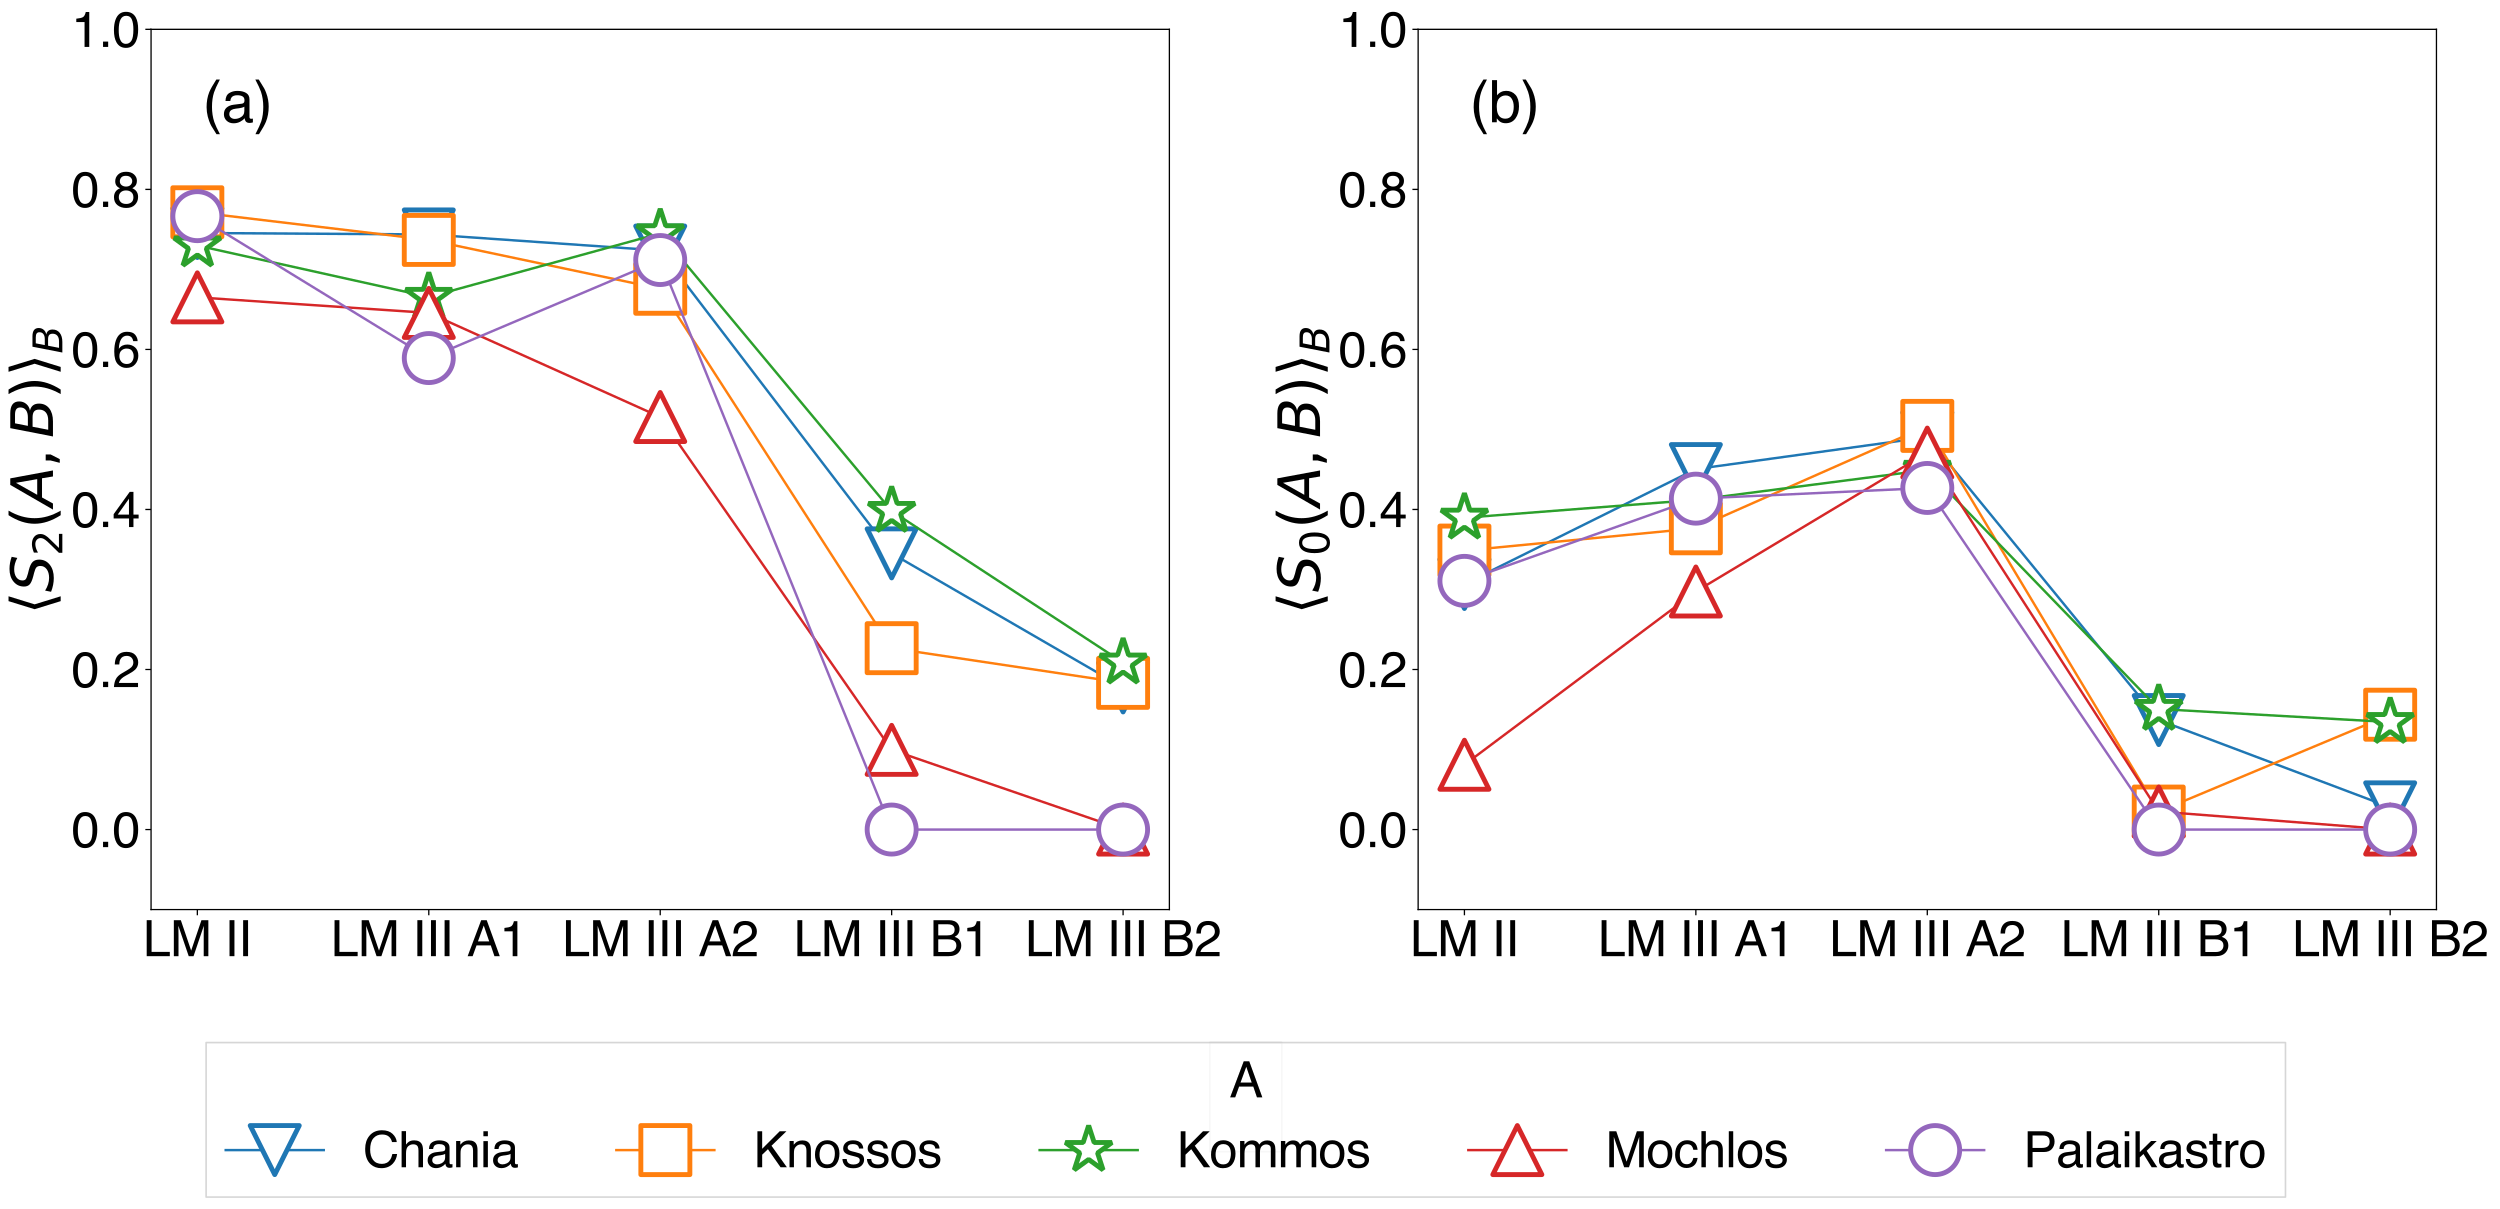 <?xml version="1.0" encoding="utf-8" standalone="no"?>
<!DOCTYPE svg PUBLIC "-//W3C//DTD SVG 1.1//EN"
  "http://www.w3.org/Graphics/SVG/1.1/DTD/svg11.dtd">
<svg xmlns:xlink="http://www.w3.org/1999/xlink" width="1530.001pt" height="739.807pt" viewBox="0 0 1530.001 739.807" xmlns="http://www.w3.org/2000/svg" version="1.1">
 <defs>
  <style type="text/css">*{stroke-linejoin: round; stroke-linecap: butt}</style>
 </defs>
 <g id="figure_1">
  <g id="patch_1">
   <path d="M 0 739.807 
L 1530.001 739.807 
L 1530.001 -0 
L 0 -0 
z
" style="fill: #ffffff"/>
  </g>
  <g id="axes_1">
   <g id="patch_2">
    <path d="M 92.45 556.66 
L 715.66 556.66 
L 715.66 17.96 
L 92.45 17.96 
z
" style="fill: #ffffff"/>
   </g>
   <g id="matplotlib.axis_1">
    <g id="xtick_1">
     <g id="line2d_1">
      <defs>
       <path id="m3780ff2f17" d="M 0 0 
L 0 3.5 
" style="stroke: #000000; stroke-width: 0.8"/>
      </defs>
      <g>
       <use xlink:href="#m3780ff2f17" x="120.778" y="556.66" style="stroke: #000000; stroke-width: 0.8"/>
      </g>
     </g>
     <g id="text_1">
      <!-- LM II -->
      <g transform="translate(87.44 585.18) scale(0.3 -0.3)">
       <defs>
        <path id="Helvetica-4c" d="M 488 4591 
L 1109 4591 
L 1109 547 
L 3434 547 
L 3434 0 
L 488 0 
L 488 4591 
z
" transform="scale(0.016)"/>
        <path id="Helvetica-4d" d="M 472 4591 
L 1363 4591 
L 2681 709 
L 3991 4591 
L 4872 4591 
L 4872 0 
L 4281 0 
L 4281 2709 
Q 4281 2850 4287 3175 
Q 4294 3500 4294 3872 
L 2984 0 
L 2369 0 
L 1050 3872 
L 1050 3731 
Q 1050 3563 1058 3217 
Q 1066 2872 1066 2709 
L 1066 0 
L 472 0 
L 472 4591 
z
" transform="scale(0.016)"/>
        <path id="Helvetica-20" transform="scale(0.016)"/>
        <path id="Helvetica-49" d="M 628 4591 
L 1256 4591 
L 1256 0 
L 628 0 
L 628 4591 
z
" transform="scale(0.016)"/>
       </defs>
       <use xlink:href="#Helvetica-4c"/>
       <use xlink:href="#Helvetica-4d" x="55.615"/>
       <use xlink:href="#Helvetica-20" x="138.916"/>
       <use xlink:href="#Helvetica-49" x="166.699"/>
       <use xlink:href="#Helvetica-49" x="194.482"/>
      </g>
     </g>
    </g>
    <g id="xtick_2">
     <g id="line2d_2">
      <g>
       <use xlink:href="#m3780ff2f17" x="262.416" y="556.66" style="stroke: #000000; stroke-width: 0.8"/>
      </g>
     </g>
     <g id="text_2">
      <!-- LM III A1 -->
      <g transform="translate(202.398 585.18) scale(0.3 -0.3)">
       <defs>
        <path id="Helvetica-41" d="M 2844 1881 
L 2147 3909 
L 1406 1881 
L 2844 1881 
z
M 1822 4591 
L 2525 4591 
L 4191 0 
L 3509 0 
L 3044 1375 
L 1228 1375 
L 731 0 
L 94 0 
L 1822 4591 
z
" transform="scale(0.016)"/>
        <path id="Helvetica-31" d="M 613 3169 
L 613 3600 
Q 1222 3659 1462 3798 
Q 1703 3938 1822 4456 
L 2266 4456 
L 2266 0 
L 1666 0 
L 1666 3169 
L 613 3169 
z
" transform="scale(0.016)"/>
       </defs>
       <use xlink:href="#Helvetica-4c"/>
       <use xlink:href="#Helvetica-4d" x="55.615"/>
       <use xlink:href="#Helvetica-20" x="138.916"/>
       <use xlink:href="#Helvetica-49" x="166.699"/>
       <use xlink:href="#Helvetica-49" x="194.482"/>
       <use xlink:href="#Helvetica-49" x="222.266"/>
       <use xlink:href="#Helvetica-20" x="250.049"/>
       <use xlink:href="#Helvetica-41" x="277.832"/>
       <use xlink:href="#Helvetica-31" x="344.531"/>
      </g>
     </g>
    </g>
    <g id="xtick_3">
     <g id="line2d_3">
      <g>
       <use xlink:href="#m3780ff2f17" x="404.055" y="556.66" style="stroke: #000000; stroke-width: 0.8"/>
      </g>
     </g>
     <g id="text_3">
      <!-- LM III A2 -->
      <g transform="translate(344.036 585.18) scale(0.3 -0.3)">
       <defs>
        <path id="Helvetica-32" d="M 200 0 
Q 231 578 439 1006 
Q 647 1434 1250 1784 
L 1850 2131 
Q 2253 2366 2416 2531 
Q 2672 2791 2672 3125 
Q 2672 3516 2437 3745 
Q 2203 3975 1813 3975 
Q 1234 3975 1013 3538 
Q 894 3303 881 2888 
L 309 2888 
Q 319 3472 525 3841 
Q 891 4491 1816 4491 
Q 2584 4491 2939 4075 
Q 3294 3659 3294 3150 
Q 3294 2613 2916 2231 
Q 2697 2009 2131 1694 
L 1703 1456 
Q 1397 1288 1222 1134 
Q 909 863 828 531 
L 3272 531 
L 3272 0 
L 200 0 
z
" transform="scale(0.016)"/>
       </defs>
       <use xlink:href="#Helvetica-4c"/>
       <use xlink:href="#Helvetica-4d" x="55.615"/>
       <use xlink:href="#Helvetica-20" x="138.916"/>
       <use xlink:href="#Helvetica-49" x="166.699"/>
       <use xlink:href="#Helvetica-49" x="194.482"/>
       <use xlink:href="#Helvetica-49" x="222.266"/>
       <use xlink:href="#Helvetica-20" x="250.049"/>
       <use xlink:href="#Helvetica-41" x="277.832"/>
       <use xlink:href="#Helvetica-32" x="344.531"/>
      </g>
     </g>
    </g>
    <g id="xtick_4">
     <g id="line2d_4">
      <g>
       <use xlink:href="#m3780ff2f17" x="545.694" y="556.66" style="stroke: #000000; stroke-width: 0.8"/>
      </g>
     </g>
     <g id="text_4">
      <!-- LM III B1 -->
      <g transform="translate(485.675 585.18) scale(0.3 -0.3)">
       <defs>
        <path id="Helvetica-42" d="M 2213 2650 
Q 2606 2650 2825 2759 
Q 3169 2931 3169 3378 
Q 3169 3828 2803 3984 
Q 2597 4072 2191 4072 
L 1081 4072 
L 1081 2650 
L 2213 2650 
z
M 2422 531 
Q 2994 531 3238 863 
Q 3391 1072 3391 1369 
Q 3391 1869 2944 2050 
Q 2706 2147 2316 2147 
L 1081 2147 
L 1081 531 
L 2422 531 
z
M 472 4591 
L 2444 4591 
Q 3250 4591 3591 4109 
Q 3791 3825 3791 3453 
Q 3791 3019 3544 2741 
Q 3416 2594 3175 2472 
Q 3528 2338 3703 2169 
Q 4013 1869 4013 1341 
Q 4013 897 3734 538 
Q 3319 0 2413 0 
L 472 0 
L 472 4591 
z
" transform="scale(0.016)"/>
       </defs>
       <use xlink:href="#Helvetica-4c"/>
       <use xlink:href="#Helvetica-4d" x="55.615"/>
       <use xlink:href="#Helvetica-20" x="138.916"/>
       <use xlink:href="#Helvetica-49" x="166.699"/>
       <use xlink:href="#Helvetica-49" x="194.482"/>
       <use xlink:href="#Helvetica-49" x="222.266"/>
       <use xlink:href="#Helvetica-20" x="250.049"/>
       <use xlink:href="#Helvetica-42" x="277.832"/>
       <use xlink:href="#Helvetica-31" x="344.531"/>
      </g>
     </g>
    </g>
    <g id="xtick_5">
     <g id="line2d_5">
      <g>
       <use xlink:href="#m3780ff2f17" x="687.332" y="556.66" style="stroke: #000000; stroke-width: 0.8"/>
      </g>
     </g>
     <g id="text_5">
      <!-- LM III B2 -->
      <g transform="translate(627.313 585.18) scale(0.3 -0.3)">
       <use xlink:href="#Helvetica-4c"/>
       <use xlink:href="#Helvetica-4d" x="55.615"/>
       <use xlink:href="#Helvetica-20" x="138.916"/>
       <use xlink:href="#Helvetica-49" x="166.699"/>
       <use xlink:href="#Helvetica-49" x="194.482"/>
       <use xlink:href="#Helvetica-49" x="222.266"/>
       <use xlink:href="#Helvetica-20" x="250.049"/>
       <use xlink:href="#Helvetica-42" x="277.832"/>
       <use xlink:href="#Helvetica-32" x="344.531"/>
      </g>
     </g>
    </g>
   </g>
   <g id="matplotlib.axis_2">
    <g id="ytick_1">
     <g id="line2d_6">
      <defs>
       <path id="m5038150090" d="M 0 0 
L -3.5 0 
" style="stroke: #000000; stroke-width: 0.8"/>
      </defs>
      <g>
       <use xlink:href="#m5038150090" x="92.45" y="507.687" style="stroke: #000000; stroke-width: 0.8"/>
      </g>
     </g>
     <g id="text_6">
      <!-- 0.0 -->
      <g transform="translate(43.75 518.448) scale(0.3 -0.3)">
       <defs>
        <path id="Helvetica-30" d="M 1731 4475 
Q 2600 4475 2988 3759 
Q 3288 3206 3288 2244 
Q 3288 1331 3016 734 
Q 2622 -122 1728 -122 
Q 922 -122 528 578 
Q 200 1163 200 2147 
Q 200 2909 397 3456 
Q 766 4475 1731 4475 
z
M 1725 391 
Q 2163 391 2422 778 
Q 2681 1166 2681 2222 
Q 2681 2984 2493 3476 
Q 2306 3969 1766 3969 
Q 1269 3969 1039 3501 
Q 809 3034 809 2125 
Q 809 1441 956 1025 
Q 1181 391 1725 391 
z
" transform="scale(0.016)"/>
        <path id="Helvetica-2e" d="M 547 681 
L 1200 681 
L 1200 0 
L 547 0 
L 547 681 
z
" transform="scale(0.016)"/>
       </defs>
       <use xlink:href="#Helvetica-30"/>
       <use xlink:href="#Helvetica-2e" x="55.615"/>
       <use xlink:href="#Helvetica-30" x="83.398"/>
      </g>
     </g>
    </g>
    <g id="ytick_2">
     <g id="line2d_7">
      <g>
       <use xlink:href="#m5038150090" x="92.45" y="409.742" style="stroke: #000000; stroke-width: 0.8"/>
      </g>
     </g>
     <g id="text_7">
      <!-- 0.2 -->
      <g transform="translate(43.75 420.502) scale(0.3 -0.3)">
       <use xlink:href="#Helvetica-30"/>
       <use xlink:href="#Helvetica-2e" x="55.615"/>
       <use xlink:href="#Helvetica-32" x="83.398"/>
      </g>
     </g>
    </g>
    <g id="ytick_3">
     <g id="line2d_8">
      <g>
       <use xlink:href="#m5038150090" x="92.45" y="311.797" style="stroke: #000000; stroke-width: 0.8"/>
      </g>
     </g>
     <g id="text_8">
      <!-- 0.4 -->
      <g transform="translate(43.75 322.557) scale(0.3 -0.3)">
       <defs>
        <path id="Helvetica-34" d="M 2116 1584 
L 2116 3613 
L 681 1584 
L 2116 1584 
z
M 2125 0 
L 2125 1094 
L 163 1094 
L 163 1644 
L 2213 4488 
L 2688 4488 
L 2688 1584 
L 3347 1584 
L 3347 1094 
L 2688 1094 
L 2688 0 
L 2125 0 
z
" transform="scale(0.016)"/>
       </defs>
       <use xlink:href="#Helvetica-30"/>
       <use xlink:href="#Helvetica-2e" x="55.615"/>
       <use xlink:href="#Helvetica-34" x="83.398"/>
      </g>
     </g>
    </g>
    <g id="ytick_4">
     <g id="line2d_9">
      <g>
       <use xlink:href="#m5038150090" x="92.45" y="213.851" style="stroke: #000000; stroke-width: 0.8"/>
      </g>
     </g>
     <g id="text_9">
      <!-- 0.6 -->
      <g transform="translate(43.75 224.611) scale(0.3 -0.3)">
       <defs>
        <path id="Helvetica-36" d="M 1872 4494 
Q 2622 4494 2917 4105 
Q 3213 3716 3213 3303 
L 2656 3303 
Q 2606 3569 2497 3719 
Q 2294 4000 1881 4000 
Q 1409 4000 1131 3564 
Q 853 3128 822 2316 
Q 1016 2600 1309 2741 
Q 1578 2866 1909 2866 
Q 2472 2866 2890 2506 
Q 3309 2147 3309 1434 
Q 3309 825 2912 354 
Q 2516 -116 1781 -116 
Q 1153 -116 697 361 
Q 241 838 241 1966 
Q 241 2800 444 3381 
Q 834 4494 1872 4494 
z
M 1831 384 
Q 2275 384 2495 682 
Q 2716 981 2716 1388 
Q 2716 1731 2519 2042 
Q 2322 2353 1803 2353 
Q 1441 2353 1167 2112 
Q 894 1872 894 1388 
Q 894 963 1142 673 
Q 1391 384 1831 384 
z
" transform="scale(0.016)"/>
       </defs>
       <use xlink:href="#Helvetica-30"/>
       <use xlink:href="#Helvetica-2e" x="55.615"/>
       <use xlink:href="#Helvetica-36" x="83.398"/>
      </g>
     </g>
    </g>
    <g id="ytick_5">
     <g id="line2d_10">
      <g>
       <use xlink:href="#m5038150090" x="92.45" y="115.906" style="stroke: #000000; stroke-width: 0.8"/>
      </g>
     </g>
     <g id="text_10">
      <!-- 0.8 -->
      <g transform="translate(43.75 126.666) scale(0.3 -0.3)">
       <defs>
        <path id="Helvetica-38" d="M 1741 2600 
Q 2113 2600 2322 2808 
Q 2531 3016 2531 3303 
Q 2531 3553 2331 3762 
Q 2131 3972 1722 3972 
Q 1316 3972 1134 3762 
Q 953 3553 953 3272 
Q 953 2956 1187 2778 
Q 1422 2600 1741 2600 
z
M 1775 384 
Q 2166 384 2423 595 
Q 2681 806 2681 1225 
Q 2681 1659 2415 1884 
Q 2150 2109 1734 2109 
Q 1331 2109 1076 1879 
Q 822 1650 822 1244 
Q 822 894 1055 639 
Q 1288 384 1775 384 
z
M 975 2384 
Q 741 2484 609 2619 
Q 363 2869 363 3269 
Q 363 3769 725 4128 
Q 1088 4488 1753 4488 
Q 2397 4488 2762 4148 
Q 3128 3809 3128 3356 
Q 3128 2938 2916 2678 
Q 2797 2531 2547 2391 
Q 2825 2263 2984 2097 
Q 3281 1784 3281 1284 
Q 3281 694 2884 283 
Q 2488 -128 1763 -128 
Q 1109 -128 657 226 
Q 206 581 206 1256 
Q 206 1653 400 1942 
Q 594 2231 975 2384 
z
" transform="scale(0.016)"/>
       </defs>
       <use xlink:href="#Helvetica-30"/>
       <use xlink:href="#Helvetica-2e" x="55.615"/>
       <use xlink:href="#Helvetica-38" x="83.398"/>
      </g>
     </g>
    </g>
    <g id="ytick_6">
     <g id="line2d_11">
      <g>
       <use xlink:href="#m5038150090" x="92.45" y="17.96" style="stroke: #000000; stroke-width: 0.8"/>
      </g>
     </g>
     <g id="text_11">
      <!-- 1.0 -->
      <g transform="translate(43.75 28.72) scale(0.3 -0.3)">
       <use xlink:href="#Helvetica-31"/>
       <use xlink:href="#Helvetica-2e" x="55.615"/>
       <use xlink:href="#Helvetica-30" x="83.398"/>
      </g>
     </g>
    </g>
    <g id="text_12">
     <!-- $\langle S_2(A,B)\rangle_B$ -->
     <g transform="translate(32.455 376.035) rotate(-90) scale(0.35 -0.35)">
      <defs>
       <path id="DejaVuSans-27e8" d="M 572 2006 
L 1453 4856 
L 1984 4856 
L 1103 2006 
L 1984 -844 
L 1453 -844 
L 572 2006 
z
" transform="scale(0.016)"/>
       <path id="DejaVuSans-Oblique-53" d="M 3859 4513 
L 3738 3897 
Q 3422 4066 3111 4152 
Q 2800 4238 2509 4238 
Q 1944 4238 1609 3991 
Q 1275 3744 1275 3334 
Q 1275 3109 1398 2989 
Q 1522 2869 2034 2731 
L 2413 2638 
Q 3053 2472 3303 2217 
Q 3553 1963 3553 1503 
Q 3553 797 2998 353 
Q 2444 -91 1538 -91 
Q 1166 -91 791 -17 
Q 416 56 38 206 
L 166 856 
Q 513 641 861 531 
Q 1209 422 1556 422 
Q 2147 422 2503 684 
Q 2859 947 2859 1369 
Q 2859 1650 2717 1795 
Q 2575 1941 2106 2059 
L 1728 2156 
Q 1081 2325 845 2545 
Q 609 2766 609 3163 
Q 609 3859 1145 4304 
Q 1681 4750 2541 4750 
Q 2875 4750 3203 4690 
Q 3531 4631 3859 4513 
z
" transform="scale(0.016)"/>
       <path id="DejaVuSans-32" d="M 1228 531 
L 3431 531 
L 3431 0 
L 469 0 
L 469 531 
Q 828 903 1448 1529 
Q 2069 2156 2228 2338 
Q 2531 2678 2651 2914 
Q 2772 3150 2772 3378 
Q 2772 3750 2511 3984 
Q 2250 4219 1831 4219 
Q 1534 4219 1204 4116 
Q 875 4013 500 3803 
L 500 4441 
Q 881 4594 1212 4672 
Q 1544 4750 1819 4750 
Q 2544 4750 2975 4387 
Q 3406 4025 3406 3419 
Q 3406 3131 3298 2873 
Q 3191 2616 2906 2266 
Q 2828 2175 2409 1742 
Q 1991 1309 1228 531 
z
" transform="scale(0.016)"/>
       <path id="DejaVuSans-28" d="M 1984 4856 
Q 1566 4138 1362 3434 
Q 1159 2731 1159 2009 
Q 1159 1288 1364 580 
Q 1569 -128 1984 -844 
L 1484 -844 
Q 1016 -109 783 600 
Q 550 1309 550 2009 
Q 550 2706 781 3412 
Q 1013 4119 1484 4856 
L 1984 4856 
z
" transform="scale(0.016)"/>
       <path id="DejaVuSans-Oblique-41" d="M 2356 4666 
L 3072 4666 
L 3938 0 
L 3278 0 
L 3084 1197 
L 984 1197 
L 325 0 
L -341 0 
L 2356 4666 
z
M 2584 4044 
L 1275 1722 
L 2988 1722 
L 2584 4044 
z
" transform="scale(0.016)"/>
       <path id="DejaVuSans-2c" d="M 750 794 
L 1409 794 
L 1409 256 
L 897 -744 
L 494 -744 
L 750 256 
L 750 794 
z
" transform="scale(0.016)"/>
       <path id="DejaVuSans-Oblique-42" d="M 1081 4666 
L 2694 4666 
Q 3350 4666 3675 4422 
Q 4000 4178 4000 3688 
Q 4000 3238 3720 2911 
Q 3441 2584 2988 2516 
Q 3375 2428 3569 2181 
Q 3763 1934 3763 1522 
Q 3763 819 3242 409 
Q 2722 0 1819 0 
L 172 0 
L 1081 4666 
z
M 1234 2228 
L 903 519 
L 1919 519 
Q 2491 519 2800 781 
Q 3109 1044 3109 1522 
Q 3109 1891 2904 2059 
Q 2700 2228 2247 2228 
L 1234 2228 
z
M 1606 4147 
L 1331 2741 
L 2272 2741 
Q 2775 2741 3058 2959 
Q 3341 3178 3341 3566 
Q 3341 3869 3150 4008 
Q 2959 4147 2541 4147 
L 1606 4147 
z
" transform="scale(0.016)"/>
       <path id="DejaVuSans-29" d="M 513 4856 
L 1013 4856 
Q 1481 4119 1714 3412 
Q 1947 2706 1947 2009 
Q 1947 1309 1714 600 
Q 1481 -109 1013 -844 
L 513 -844 
Q 928 -128 1133 580 
Q 1338 1288 1338 2009 
Q 1338 2731 1133 3434 
Q 928 4138 513 4856 
z
" transform="scale(0.016)"/>
       <path id="DejaVuSans-27e9" d="M 1925 2006 
L 1044 -844 
L 513 -844 
L 1394 2006 
L 513 4856 
L 1044 4856 
L 1925 2006 
z
" transform="scale(0.016)"/>
      </defs>
      <use xlink:href="#DejaVuSans-27e8" transform="translate(0 0.125)"/>
      <use xlink:href="#DejaVuSans-Oblique-53" transform="translate(39.014 0.125)"/>
      <use xlink:href="#DejaVuSans-32" transform="translate(102.49 -16.281) scale(0.7)"/>
      <use xlink:href="#DejaVuSans-28" transform="translate(149.761 0.125)"/>
      <use xlink:href="#DejaVuSans-Oblique-41" transform="translate(188.774 0.125)"/>
      <use xlink:href="#DejaVuSans-2c" transform="translate(257.183 0.125)"/>
      <use xlink:href="#DejaVuSans-Oblique-42" transform="translate(308.452 0.125)"/>
      <use xlink:href="#DejaVuSans-29" transform="translate(377.056 0.125)"/>
      <use xlink:href="#DejaVuSans-27e9" transform="translate(416.069 0.125)"/>
      <use xlink:href="#DejaVuSans-Oblique-42" transform="translate(456.04 -16.281) scale(0.7)"/>
     </g>
    </g>
   </g>
   <g id="line2d_12">
    <path d="M 120.778 142.593 
L 262.416 143.48 
L 404.055 153.336 
L 545.694 338.664 
L 687.332 420.704 
" clip-path="url(#pa478702bca)" style="fill: none; stroke: #1f77b4; stroke-width: 1.5; stroke-linecap: square"/>
    <defs>
     <path id="m4139e2d9c7" d="M -0 15 
L 15 -15 
L -15 -15 
z
" style="stroke: #1f77b4; stroke-width: 3; stroke-linejoin: miter"/>
    </defs>
    <g clip-path="url(#pa478702bca)">
     <use xlink:href="#m4139e2d9c7" x="120.778" y="142.593" style="fill: #ffffff; stroke: #1f77b4; stroke-width: 3; stroke-linejoin: miter"/>
     <use xlink:href="#m4139e2d9c7" x="262.416" y="143.48" style="fill: #ffffff; stroke: #1f77b4; stroke-width: 3; stroke-linejoin: miter"/>
     <use xlink:href="#m4139e2d9c7" x="404.055" y="153.336" style="fill: #ffffff; stroke: #1f77b4; stroke-width: 3; stroke-linejoin: miter"/>
     <use xlink:href="#m4139e2d9c7" x="545.694" y="338.664" style="fill: #ffffff; stroke: #1f77b4; stroke-width: 3; stroke-linejoin: miter"/>
     <use xlink:href="#m4139e2d9c7" x="687.332" y="420.704" style="fill: #ffffff; stroke: #1f77b4; stroke-width: 3; stroke-linejoin: miter"/>
    </g>
   </g>
   <g id="line2d_13">
    <path d="M 120.778 129.918 
L 262.416 146.833 
L 404.055 176.713 
L 545.694 396.685 
L 687.332 417.909 
" clip-path="url(#pa478702bca)" style="fill: none; stroke: #ff7f0e; stroke-width: 1.5; stroke-linecap: square"/>
    <defs>
     <path id="m589545ce6e" d="M -15 15 
L 15 15 
L 15 -15 
L -15 -15 
z
" style="stroke: #ff7f0e; stroke-width: 3; stroke-linejoin: miter"/>
    </defs>
    <g clip-path="url(#pa478702bca)">
     <use xlink:href="#m589545ce6e" x="120.778" y="129.918" style="fill: #ffffff; stroke: #ff7f0e; stroke-width: 3; stroke-linejoin: miter"/>
     <use xlink:href="#m589545ce6e" x="262.416" y="146.833" style="fill: #ffffff; stroke: #ff7f0e; stroke-width: 3; stroke-linejoin: miter"/>
     <use xlink:href="#m589545ce6e" x="404.055" y="176.713" style="fill: #ffffff; stroke: #ff7f0e; stroke-width: 3; stroke-linejoin: miter"/>
     <use xlink:href="#m589545ce6e" x="545.694" y="396.685" style="fill: #ffffff; stroke: #ff7f0e; stroke-width: 3; stroke-linejoin: miter"/>
     <use xlink:href="#m589545ce6e" x="687.332" y="417.909" style="fill: #ffffff; stroke: #ff7f0e; stroke-width: 3; stroke-linejoin: miter"/>
    </g>
   </g>
   <g id="line2d_14">
    <path d="M 120.778 150.287 
L 262.416 181.733 
L 404.055 142.806 
L 545.694 312.731 
L 687.332 405.541 
" clip-path="url(#pa478702bca)" style="fill: none; stroke: #2ca02c; stroke-width: 1.5; stroke-linecap: square"/>
    <defs>
     <path id="md2cd38e3e6" d="M 0 -15 
L -3.368 -4.635 
L -14.266 -4.635 
L -5.449 1.771 
L -8.817 12.135 
L -0 5.729 
L 8.817 12.135 
L 5.449 1.771 
L 14.266 -4.635 
L 3.368 -4.635 
z
" style="stroke: #2ca02c; stroke-width: 3; stroke-linejoin: bevel"/>
    </defs>
    <g clip-path="url(#pa478702bca)">
     <use xlink:href="#md2cd38e3e6" x="120.778" y="150.287" style="fill: #ffffff; stroke: #2ca02c; stroke-width: 3; stroke-linejoin: bevel"/>
     <use xlink:href="#md2cd38e3e6" x="262.416" y="181.733" style="fill: #ffffff; stroke: #2ca02c; stroke-width: 3; stroke-linejoin: bevel"/>
     <use xlink:href="#md2cd38e3e6" x="404.055" y="142.806" style="fill: #ffffff; stroke: #2ca02c; stroke-width: 3; stroke-linejoin: bevel"/>
     <use xlink:href="#md2cd38e3e6" x="545.694" y="312.731" style="fill: #ffffff; stroke: #2ca02c; stroke-width: 3; stroke-linejoin: bevel"/>
     <use xlink:href="#md2cd38e3e6" x="687.332" y="405.541" style="fill: #ffffff; stroke: #2ca02c; stroke-width: 3; stroke-linejoin: bevel"/>
    </g>
   </g>
   <g id="line2d_15">
    <path d="M 120.778 181.982 
L 262.416 191.512 
L 404.055 255.209 
L 545.694 458.916 
L 687.332 507.687 
" clip-path="url(#pa478702bca)" style="fill: none; stroke: #d62728; stroke-width: 1.5; stroke-linecap: square"/>
    <defs>
     <path id="m3c1f6ee81e" d="M 0 -15 
L -15 15 
L 15 15 
z
" style="stroke: #d62728; stroke-width: 3; stroke-linejoin: miter"/>
    </defs>
    <g clip-path="url(#pa478702bca)">
     <use xlink:href="#m3c1f6ee81e" x="120.778" y="181.982" style="fill: #ffffff; stroke: #d62728; stroke-width: 3; stroke-linejoin: miter"/>
     <use xlink:href="#m3c1f6ee81e" x="262.416" y="191.512" style="fill: #ffffff; stroke: #d62728; stroke-width: 3; stroke-linejoin: miter"/>
     <use xlink:href="#m3c1f6ee81e" x="404.055" y="255.209" style="fill: #ffffff; stroke: #d62728; stroke-width: 3; stroke-linejoin: miter"/>
     <use xlink:href="#m3c1f6ee81e" x="545.694" y="458.916" style="fill: #ffffff; stroke: #d62728; stroke-width: 3; stroke-linejoin: miter"/>
     <use xlink:href="#m3c1f6ee81e" x="687.332" y="507.687" style="fill: #ffffff; stroke: #d62728; stroke-width: 3; stroke-linejoin: miter"/>
    </g>
   </g>
   <g id="line2d_16">
    <path d="M 120.778 132.287 
L 262.416 219.136 
L 404.055 159.14 
L 545.694 507.687 
L 687.332 507.687 
" clip-path="url(#pa478702bca)" style="fill: none; stroke: #9467bd; stroke-width: 1.5; stroke-linecap: square"/>
    <defs>
     <path id="m6ce874a449" d="M 0 15 
C 3.978 15 7.794 13.42 10.607 10.607 
C 13.42 7.794 15 3.978 15 0 
C 15 -3.978 13.42 -7.794 10.607 -10.607 
C 7.794 -13.42 3.978 -15 0 -15 
C -3.978 -15 -7.794 -13.42 -10.607 -10.607 
C -13.42 -7.794 -15 -3.978 -15 0 
C -15 3.978 -13.42 7.794 -10.607 10.607 
C -7.794 13.42 -3.978 15 0 15 
z
" style="stroke: #9467bd; stroke-width: 3"/>
    </defs>
    <g clip-path="url(#pa478702bca)">
     <use xlink:href="#m6ce874a449" x="120.778" y="132.287" style="fill: #ffffff; stroke: #9467bd; stroke-width: 3"/>
     <use xlink:href="#m6ce874a449" x="262.416" y="219.136" style="fill: #ffffff; stroke: #9467bd; stroke-width: 3"/>
     <use xlink:href="#m6ce874a449" x="404.055" y="159.14" style="fill: #ffffff; stroke: #9467bd; stroke-width: 3"/>
     <use xlink:href="#m6ce874a449" x="545.694" y="507.687" style="fill: #ffffff; stroke: #9467bd; stroke-width: 3"/>
     <use xlink:href="#m6ce874a449" x="687.332" y="507.687" style="fill: #ffffff; stroke: #9467bd; stroke-width: 3"/>
    </g>
   </g>
   <g id="patch_3">
    <path d="M 92.45 556.66 
L 92.45 17.96 
" style="fill: none; stroke: #000000; stroke-width: 0.8; stroke-linejoin: miter; stroke-linecap: square"/>
   </g>
   <g id="patch_4">
    <path d="M 715.66 556.66 
L 715.66 17.96 
" style="fill: none; stroke: #000000; stroke-width: 0.8; stroke-linejoin: miter; stroke-linecap: square"/>
   </g>
   <g id="patch_5">
    <path d="M 92.45 556.66 
L 715.66 556.66 
" style="fill: none; stroke: #000000; stroke-width: 0.8; stroke-linejoin: miter; stroke-linecap: square"/>
   </g>
   <g id="patch_6">
    <path d="M 92.45 17.96 
L 715.66 17.96 
" style="fill: none; stroke: #000000; stroke-width: 0.8; stroke-linejoin: miter; stroke-linecap: square"/>
   </g>
   <g id="text_13">
    <!-- (a) -->
    <g transform="translate(123.95 74.824) scale(0.35 -0.35)">
     <defs>
      <path id="Helvetica-28" d="M 1894 4666 
Q 1403 3713 1256 3263 
Q 1034 2578 1034 1681 
Q 1034 775 1288 25 
Q 1444 -438 1903 -1306 
L 1525 -1306 
Q 1069 -594 959 -397 
Q 850 -200 722 138 
Q 547 600 478 1125 
Q 444 1397 444 1644 
Q 444 2569 734 3291 
Q 919 3750 1503 4666 
L 1894 4666 
z
" transform="scale(0.016)"/>
      <path id="Helvetica-61" d="M 844 891 
Q 844 647 1022 506 
Q 1200 366 1444 366 
Q 1741 366 2019 503 
Q 2488 731 2488 1250 
L 2488 1703 
Q 2384 1638 2221 1594 
Q 2059 1550 1903 1531 
L 1563 1488 
Q 1256 1447 1103 1359 
Q 844 1213 844 891 
z
M 2206 2028 
Q 2400 2053 2466 2191 
Q 2503 2266 2503 2406 
Q 2503 2694 2298 2823 
Q 2094 2953 1713 2953 
Q 1272 2953 1088 2716 
Q 984 2584 953 2325 
L 428 2325 
Q 444 2944 830 3186 
Q 1216 3428 1725 3428 
Q 2316 3428 2684 3203 
Q 3050 2978 3050 2503 
L 3050 575 
Q 3050 488 3086 434 
Q 3122 381 3238 381 
Q 3275 381 3322 386 
Q 3369 391 3422 400 
L 3422 -16 
Q 3291 -53 3222 -62 
Q 3153 -72 3034 -72 
Q 2744 -72 2613 134 
Q 2544 244 2516 444 
Q 2344 219 2022 53 
Q 1700 -113 1313 -113 
Q 847 -113 551 170 
Q 256 453 256 878 
Q 256 1344 547 1600 
Q 838 1856 1309 1916 
L 2206 2028 
z
M 1741 3428 
L 1741 3428 
z
" transform="scale(0.016)"/>
      <path id="Helvetica-29" d="M 222 -1306 
Q 719 -338 863 106 
Q 1081 778 1081 1681 
Q 1081 2584 828 3334 
Q 672 3797 213 4666 
L 591 4666 
Q 1072 3897 1173 3717 
Q 1275 3538 1394 3222 
Q 1544 2831 1608 2450 
Q 1672 2069 1672 1716 
Q 1672 791 1378 66 
Q 1194 -400 613 -1306 
L 222 -1306 
z
" transform="scale(0.016)"/>
     </defs>
     <use xlink:href="#Helvetica-28"/>
     <use xlink:href="#Helvetica-61" x="33.301"/>
     <use xlink:href="#Helvetica-29" x="88.916"/>
    </g>
   </g>
  </g>
  <g id="axes_2">
   <g id="patch_7">
    <path d="M 867.9 556.66 
L 1491.11 556.66 
L 1491.11 17.96 
L 867.9 17.96 
z
" style="fill: #ffffff"/>
   </g>
   <g id="matplotlib.axis_3">
    <g id="xtick_6">
     <g id="line2d_17">
      <g>
       <use xlink:href="#m3780ff2f17" x="896.228" y="556.66" style="stroke: #000000; stroke-width: 0.8"/>
      </g>
     </g>
     <g id="text_14">
      <!-- LM II -->
      <g transform="translate(862.89 585.18) scale(0.3 -0.3)">
       <use xlink:href="#Helvetica-4c"/>
       <use xlink:href="#Helvetica-4d" x="55.615"/>
       <use xlink:href="#Helvetica-20" x="138.916"/>
       <use xlink:href="#Helvetica-49" x="166.699"/>
       <use xlink:href="#Helvetica-49" x="194.482"/>
      </g>
     </g>
    </g>
    <g id="xtick_7">
     <g id="line2d_18">
      <g>
       <use xlink:href="#m3780ff2f17" x="1037.866" y="556.66" style="stroke: #000000; stroke-width: 0.8"/>
      </g>
     </g>
     <g id="text_15">
      <!-- LM III A1 -->
      <g transform="translate(977.848 585.18) scale(0.3 -0.3)">
       <use xlink:href="#Helvetica-4c"/>
       <use xlink:href="#Helvetica-4d" x="55.615"/>
       <use xlink:href="#Helvetica-20" x="138.916"/>
       <use xlink:href="#Helvetica-49" x="166.699"/>
       <use xlink:href="#Helvetica-49" x="194.482"/>
       <use xlink:href="#Helvetica-49" x="222.266"/>
       <use xlink:href="#Helvetica-20" x="250.049"/>
       <use xlink:href="#Helvetica-41" x="277.832"/>
       <use xlink:href="#Helvetica-31" x="344.531"/>
      </g>
     </g>
    </g>
    <g id="xtick_8">
     <g id="line2d_19">
      <g>
       <use xlink:href="#m3780ff2f17" x="1179.505" y="556.66" style="stroke: #000000; stroke-width: 0.8"/>
      </g>
     </g>
     <g id="text_16">
      <!-- LM III A2 -->
      <g transform="translate(1119.486 585.18) scale(0.3 -0.3)">
       <use xlink:href="#Helvetica-4c"/>
       <use xlink:href="#Helvetica-4d" x="55.615"/>
       <use xlink:href="#Helvetica-20" x="138.916"/>
       <use xlink:href="#Helvetica-49" x="166.699"/>
       <use xlink:href="#Helvetica-49" x="194.482"/>
       <use xlink:href="#Helvetica-49" x="222.266"/>
       <use xlink:href="#Helvetica-20" x="250.049"/>
       <use xlink:href="#Helvetica-41" x="277.832"/>
       <use xlink:href="#Helvetica-32" x="344.531"/>
      </g>
     </g>
    </g>
    <g id="xtick_9">
     <g id="line2d_20">
      <g>
       <use xlink:href="#m3780ff2f17" x="1321.144" y="556.66" style="stroke: #000000; stroke-width: 0.8"/>
      </g>
     </g>
     <g id="text_17">
      <!-- LM III B1 -->
      <g transform="translate(1261.125 585.18) scale(0.3 -0.3)">
       <use xlink:href="#Helvetica-4c"/>
       <use xlink:href="#Helvetica-4d" x="55.615"/>
       <use xlink:href="#Helvetica-20" x="138.916"/>
       <use xlink:href="#Helvetica-49" x="166.699"/>
       <use xlink:href="#Helvetica-49" x="194.482"/>
       <use xlink:href="#Helvetica-49" x="222.266"/>
       <use xlink:href="#Helvetica-20" x="250.049"/>
       <use xlink:href="#Helvetica-42" x="277.832"/>
       <use xlink:href="#Helvetica-31" x="344.531"/>
      </g>
     </g>
    </g>
    <g id="xtick_10">
     <g id="line2d_21">
      <g>
       <use xlink:href="#m3780ff2f17" x="1462.782" y="556.66" style="stroke: #000000; stroke-width: 0.8"/>
      </g>
     </g>
     <g id="text_18">
      <!-- LM III B2 -->
      <g transform="translate(1402.763 585.18) scale(0.3 -0.3)">
       <use xlink:href="#Helvetica-4c"/>
       <use xlink:href="#Helvetica-4d" x="55.615"/>
       <use xlink:href="#Helvetica-20" x="138.916"/>
       <use xlink:href="#Helvetica-49" x="166.699"/>
       <use xlink:href="#Helvetica-49" x="194.482"/>
       <use xlink:href="#Helvetica-49" x="222.266"/>
       <use xlink:href="#Helvetica-20" x="250.049"/>
       <use xlink:href="#Helvetica-42" x="277.832"/>
       <use xlink:href="#Helvetica-32" x="344.531"/>
      </g>
     </g>
    </g>
   </g>
   <g id="matplotlib.axis_4">
    <g id="ytick_7">
     <g id="line2d_22">
      <g>
       <use xlink:href="#m5038150090" x="867.9" y="507.687" style="stroke: #000000; stroke-width: 0.8"/>
      </g>
     </g>
     <g id="text_19">
      <!-- 0.0 -->
      <g transform="translate(819.2 518.448) scale(0.3 -0.3)">
       <use xlink:href="#Helvetica-30"/>
       <use xlink:href="#Helvetica-2e" x="55.615"/>
       <use xlink:href="#Helvetica-30" x="83.398"/>
      </g>
     </g>
    </g>
    <g id="ytick_8">
     <g id="line2d_23">
      <g>
       <use xlink:href="#m5038150090" x="867.9" y="409.742" style="stroke: #000000; stroke-width: 0.8"/>
      </g>
     </g>
     <g id="text_20">
      <!-- 0.2 -->
      <g transform="translate(819.2 420.502) scale(0.3 -0.3)">
       <use xlink:href="#Helvetica-30"/>
       <use xlink:href="#Helvetica-2e" x="55.615"/>
       <use xlink:href="#Helvetica-32" x="83.398"/>
      </g>
     </g>
    </g>
    <g id="ytick_9">
     <g id="line2d_24">
      <g>
       <use xlink:href="#m5038150090" x="867.9" y="311.797" style="stroke: #000000; stroke-width: 0.8"/>
      </g>
     </g>
     <g id="text_21">
      <!-- 0.4 -->
      <g transform="translate(819.2 322.557) scale(0.3 -0.3)">
       <use xlink:href="#Helvetica-30"/>
       <use xlink:href="#Helvetica-2e" x="55.615"/>
       <use xlink:href="#Helvetica-34" x="83.398"/>
      </g>
     </g>
    </g>
    <g id="ytick_10">
     <g id="line2d_25">
      <g>
       <use xlink:href="#m5038150090" x="867.9" y="213.851" style="stroke: #000000; stroke-width: 0.8"/>
      </g>
     </g>
     <g id="text_22">
      <!-- 0.6 -->
      <g transform="translate(819.2 224.611) scale(0.3 -0.3)">
       <use xlink:href="#Helvetica-30"/>
       <use xlink:href="#Helvetica-2e" x="55.615"/>
       <use xlink:href="#Helvetica-36" x="83.398"/>
      </g>
     </g>
    </g>
    <g id="ytick_11">
     <g id="line2d_26">
      <g>
       <use xlink:href="#m5038150090" x="867.9" y="115.906" style="stroke: #000000; stroke-width: 0.8"/>
      </g>
     </g>
     <g id="text_23">
      <!-- 0.8 -->
      <g transform="translate(819.2 126.666) scale(0.3 -0.3)">
       <use xlink:href="#Helvetica-30"/>
       <use xlink:href="#Helvetica-2e" x="55.615"/>
       <use xlink:href="#Helvetica-38" x="83.398"/>
      </g>
     </g>
    </g>
    <g id="ytick_12">
     <g id="line2d_27">
      <g>
       <use xlink:href="#m5038150090" x="867.9" y="17.96" style="stroke: #000000; stroke-width: 0.8"/>
      </g>
     </g>
     <g id="text_24">
      <!-- 1.0 -->
      <g transform="translate(819.2 28.72) scale(0.3 -0.3)">
       <use xlink:href="#Helvetica-31"/>
       <use xlink:href="#Helvetica-2e" x="55.615"/>
       <use xlink:href="#Helvetica-30" x="83.398"/>
      </g>
     </g>
    </g>
    <g id="text_25">
     <!-- $\langle S_0(A,B)\rangle_B$ -->
     <g transform="translate(807.905 376.035) rotate(-90) scale(0.35 -0.35)">
      <defs>
       <path id="DejaVuSans-30" d="M 2034 4250 
Q 1547 4250 1301 3770 
Q 1056 3291 1056 2328 
Q 1056 1369 1301 889 
Q 1547 409 2034 409 
Q 2525 409 2770 889 
Q 3016 1369 3016 2328 
Q 3016 3291 2770 3770 
Q 2525 4250 2034 4250 
z
M 2034 4750 
Q 2819 4750 3233 4129 
Q 3647 3509 3647 2328 
Q 3647 1150 3233 529 
Q 2819 -91 2034 -91 
Q 1250 -91 836 529 
Q 422 1150 422 2328 
Q 422 3509 836 4129 
Q 1250 4750 2034 4750 
z
" transform="scale(0.016)"/>
      </defs>
      <use xlink:href="#DejaVuSans-27e8" transform="translate(0 0.125)"/>
      <use xlink:href="#DejaVuSans-Oblique-53" transform="translate(39.014 0.125)"/>
      <use xlink:href="#DejaVuSans-30" transform="translate(102.49 -16.281) scale(0.7)"/>
      <use xlink:href="#DejaVuSans-28" transform="translate(149.761 0.125)"/>
      <use xlink:href="#DejaVuSans-Oblique-41" transform="translate(188.774 0.125)"/>
      <use xlink:href="#DejaVuSans-2c" transform="translate(257.183 0.125)"/>
      <use xlink:href="#DejaVuSans-Oblique-42" transform="translate(308.452 0.125)"/>
      <use xlink:href="#DejaVuSans-29" transform="translate(377.056 0.125)"/>
      <use xlink:href="#DejaVuSans-27e9" transform="translate(416.069 0.125)"/>
      <use xlink:href="#DejaVuSans-Oblique-42" transform="translate(456.04 -16.281) scale(0.7)"/>
     </g>
    </g>
   </g>
   <g id="line2d_28">
    <path d="M 896.228 357.402 
L 1037.866 287.077 
L 1179.505 267.5 
L 1321.144 440.675 
L 1462.782 494.084 
" clip-path="url(#p3c0bed8d97)" style="fill: none; stroke: #1f77b4; stroke-width: 1.5; stroke-linecap: square"/>
    <g clip-path="url(#p3c0bed8d97)">
     <use xlink:href="#m4139e2d9c7" x="896.228" y="357.402" style="fill: #ffffff; stroke: #1f77b4; stroke-width: 3; stroke-linejoin: miter"/>
     <use xlink:href="#m4139e2d9c7" x="1037.866" y="287.077" style="fill: #ffffff; stroke: #1f77b4; stroke-width: 3; stroke-linejoin: miter"/>
     <use xlink:href="#m4139e2d9c7" x="1179.505" y="267.5" style="fill: #ffffff; stroke: #1f77b4; stroke-width: 3; stroke-linejoin: miter"/>
     <use xlink:href="#m4139e2d9c7" x="1321.144" y="440.675" style="fill: #ffffff; stroke: #1f77b4; stroke-width: 3; stroke-linejoin: miter"/>
     <use xlink:href="#m4139e2d9c7" x="1462.782" y="494.084" style="fill: #ffffff; stroke: #1f77b4; stroke-width: 3; stroke-linejoin: miter"/>
    </g>
   </g>
   <g id="line2d_29">
    <path d="M 896.228 336.959 
L 1037.866 323.311 
L 1179.505 260.647 
L 1321.144 496.66 
L 1462.782 437.402 
" clip-path="url(#p3c0bed8d97)" style="fill: none; stroke: #ff7f0e; stroke-width: 1.5; stroke-linecap: square"/>
    <g clip-path="url(#p3c0bed8d97)">
     <use xlink:href="#m589545ce6e" x="896.228" y="336.959" style="fill: #ffffff; stroke: #ff7f0e; stroke-width: 3; stroke-linejoin: miter"/>
     <use xlink:href="#m589545ce6e" x="1037.866" y="323.311" style="fill: #ffffff; stroke: #ff7f0e; stroke-width: 3; stroke-linejoin: miter"/>
     <use xlink:href="#m589545ce6e" x="1179.505" y="260.647" style="fill: #ffffff; stroke: #ff7f0e; stroke-width: 3; stroke-linejoin: miter"/>
     <use xlink:href="#m589545ce6e" x="1321.144" y="496.66" style="fill: #ffffff; stroke: #ff7f0e; stroke-width: 3; stroke-linejoin: miter"/>
     <use xlink:href="#m589545ce6e" x="1462.782" y="437.402" style="fill: #ffffff; stroke: #ff7f0e; stroke-width: 3; stroke-linejoin: miter"/>
    </g>
   </g>
   <g id="line2d_30">
    <path d="M 896.228 316.858 
L 1037.866 305.902 
L 1179.505 287.581 
L 1321.144 433.923 
L 1462.782 441.937 
" clip-path="url(#p3c0bed8d97)" style="fill: none; stroke: #2ca02c; stroke-width: 1.5; stroke-linecap: square"/>
    <g clip-path="url(#p3c0bed8d97)">
     <use xlink:href="#md2cd38e3e6" x="896.228" y="316.858" style="fill: #ffffff; stroke: #2ca02c; stroke-width: 3; stroke-linejoin: bevel"/>
     <use xlink:href="#md2cd38e3e6" x="1037.866" y="305.902" style="fill: #ffffff; stroke: #2ca02c; stroke-width: 3; stroke-linejoin: bevel"/>
     <use xlink:href="#md2cd38e3e6" x="1179.505" y="287.581" style="fill: #ffffff; stroke: #2ca02c; stroke-width: 3; stroke-linejoin: bevel"/>
     <use xlink:href="#md2cd38e3e6" x="1321.144" y="433.923" style="fill: #ffffff; stroke: #2ca02c; stroke-width: 3; stroke-linejoin: bevel"/>
     <use xlink:href="#md2cd38e3e6" x="1462.782" y="441.937" style="fill: #ffffff; stroke: #2ca02c; stroke-width: 3; stroke-linejoin: bevel"/>
    </g>
   </g>
   <g id="line2d_31">
    <path d="M 896.228 468.023 
L 1037.866 361.994 
L 1179.505 276.983 
L 1321.144 496.66 
L 1462.782 507.687 
" clip-path="url(#p3c0bed8d97)" style="fill: none; stroke: #d62728; stroke-width: 1.5; stroke-linecap: square"/>
    <g clip-path="url(#p3c0bed8d97)">
     <use xlink:href="#m3c1f6ee81e" x="896.228" y="468.023" style="fill: #ffffff; stroke: #d62728; stroke-width: 3; stroke-linejoin: miter"/>
     <use xlink:href="#m3c1f6ee81e" x="1037.866" y="361.994" style="fill: #ffffff; stroke: #d62728; stroke-width: 3; stroke-linejoin: miter"/>
     <use xlink:href="#m3c1f6ee81e" x="1179.505" y="276.983" style="fill: #ffffff; stroke: #d62728; stroke-width: 3; stroke-linejoin: miter"/>
     <use xlink:href="#m3c1f6ee81e" x="1321.144" y="496.66" style="fill: #ffffff; stroke: #d62728; stroke-width: 3; stroke-linejoin: miter"/>
     <use xlink:href="#m3c1f6ee81e" x="1462.782" y="507.687" style="fill: #ffffff; stroke: #d62728; stroke-width: 3; stroke-linejoin: miter"/>
    </g>
   </g>
   <g id="line2d_32">
    <path d="M 896.228 355.49 
L 1037.866 305.173 
L 1179.505 298.628 
L 1321.144 507.687 
L 1462.782 507.687 
" clip-path="url(#p3c0bed8d97)" style="fill: none; stroke: #9467bd; stroke-width: 1.5; stroke-linecap: square"/>
    <g clip-path="url(#p3c0bed8d97)">
     <use xlink:href="#m6ce874a449" x="896.228" y="355.49" style="fill: #ffffff; stroke: #9467bd; stroke-width: 3"/>
     <use xlink:href="#m6ce874a449" x="1037.866" y="305.173" style="fill: #ffffff; stroke: #9467bd; stroke-width: 3"/>
     <use xlink:href="#m6ce874a449" x="1179.505" y="298.628" style="fill: #ffffff; stroke: #9467bd; stroke-width: 3"/>
     <use xlink:href="#m6ce874a449" x="1321.144" y="507.687" style="fill: #ffffff; stroke: #9467bd; stroke-width: 3"/>
     <use xlink:href="#m6ce874a449" x="1462.782" y="507.687" style="fill: #ffffff; stroke: #9467bd; stroke-width: 3"/>
    </g>
   </g>
   <g id="patch_8">
    <path d="M 867.9 556.66 
L 867.9 17.96 
" style="fill: none; stroke: #000000; stroke-width: 0.8; stroke-linejoin: miter; stroke-linecap: square"/>
   </g>
   <g id="patch_9">
    <path d="M 1491.11 556.66 
L 1491.11 17.96 
" style="fill: none; stroke: #000000; stroke-width: 0.8; stroke-linejoin: miter; stroke-linecap: square"/>
   </g>
   <g id="patch_10">
    <path d="M 867.9 556.66 
L 1491.11 556.66 
" style="fill: none; stroke: #000000; stroke-width: 0.8; stroke-linejoin: miter; stroke-linecap: square"/>
   </g>
   <g id="patch_11">
    <path d="M 867.9 17.96 
L 1491.11 17.96 
" style="fill: none; stroke: #000000; stroke-width: 0.8; stroke-linejoin: miter; stroke-linecap: square"/>
   </g>
   <g id="text_26">
    <!-- (b) -->
    <g transform="translate(899.4 74.824) scale(0.35 -0.35)">
     <defs>
      <path id="Helvetica-62" d="M 369 4606 
L 916 4606 
L 916 2941 
Q 1100 3181 1356 3307 
Q 1613 3434 1913 3434 
Q 2538 3434 2927 3004 
Q 3316 2575 3316 1738 
Q 3316 944 2931 419 
Q 2547 -106 1866 -106 
Q 1484 -106 1222 78 
Q 1066 188 888 428 
L 888 0 
L 369 0 
L 369 4606 
z
M 1831 391 
Q 2288 391 2514 753 
Q 2741 1116 2741 1709 
Q 2741 2238 2514 2584 
Q 2288 2931 1847 2931 
Q 1463 2931 1173 2647 
Q 884 2363 884 1709 
Q 884 1238 1003 944 
Q 1225 391 1831 391 
z
" transform="scale(0.016)"/>
     </defs>
     <use xlink:href="#Helvetica-28"/>
     <use xlink:href="#Helvetica-62" x="33.301"/>
     <use xlink:href="#Helvetica-29" x="88.916"/>
    </g>
   </g>
  </g>
  <g id="legend_1">
   <g id="patch_12">
    <path d="M 740.42 704.834 
L 784.43 704.834 
L 784.43 638.06 
L 740.42 638.06 
z
" style="fill: #ffffff; opacity: 0.8; stroke: #cccccc; stroke-linejoin: miter"/>
   </g>
   <g id="text_27">
    <!-- A -->
    <g transform="translate(752.42 671.58) scale(0.3 -0.3)">
     <use xlink:href="#Helvetica-41"/>
    </g>
   </g>
  </g>
  <g id="legend_2">
   <g id="patch_13">
    <path d="M 126.137 732.607 
L 1398.713 732.607 
L 1398.713 638.06 
L 126.137 638.06 
z
" style="fill: #ffffff; opacity: 0.8; stroke: #cccccc; stroke-linejoin: miter"/>
   </g>
   <g id="text_28">
    <!-- A -->
    <g transform="translate(752.42 671.58) scale(0.3 -0.3)">
     <use xlink:href="#Helvetica-41"/>
    </g>
   </g>
   <g id="line2d_33">
    <path d="M 138.137 703.854 
L 168.137 703.854 
L 198.137 703.854 
" style="fill: none; stroke: #1f77b4; stroke-width: 1.5; stroke-linecap: square"/>
    <g>
     <use xlink:href="#m4139e2d9c7" x="168.137" y="703.854" style="fill: #ffffff; stroke: #1f77b4; stroke-width: 3; stroke-linejoin: miter"/>
    </g>
   </g>
   <g id="text_29">
    <!-- Chania -->
    <g transform="translate(222.137 714.354) scale(0.3 -0.3)">
     <defs>
      <path id="Helvetica-43" d="M 2422 4716 
Q 3294 4716 3775 4256 
Q 4256 3797 4309 3213 
L 3703 3213 
Q 3600 3656 3292 3915 
Q 2984 4175 2428 4175 
Q 1750 4175 1333 3698 
Q 916 3222 916 2238 
Q 916 1431 1292 929 
Q 1669 428 2416 428 
Q 3103 428 3463 956 
Q 3653 1234 3747 1688 
L 4353 1688 
Q 4272 963 3816 472 
Q 3269 -119 2341 -119 
Q 1541 -119 997 366 
Q 281 1006 281 2344 
Q 281 3359 819 4009 
Q 1400 4716 2422 4716 
z
M 2297 4716 
L 2297 4716 
z
" transform="scale(0.016)"/>
      <path id="Helvetica-68" d="M 413 4606 
L 975 4606 
L 975 2894 
Q 1175 3147 1334 3250 
Q 1606 3428 2013 3428 
Q 2741 3428 3000 2919 
Q 3141 2641 3141 2147 
L 3141 0 
L 2563 0 
L 2563 2109 
Q 2563 2478 2469 2650 
Q 2316 2925 1894 2925 
Q 1544 2925 1259 2684 
Q 975 2444 975 1775 
L 975 0 
L 413 0 
L 413 4606 
z
" transform="scale(0.016)"/>
      <path id="Helvetica-6e" d="M 413 3347 
L 947 3347 
L 947 2872 
Q 1184 3166 1450 3294 
Q 1716 3422 2041 3422 
Q 2753 3422 3003 2925 
Q 3141 2653 3141 2147 
L 3141 0 
L 2569 0 
L 2569 2109 
Q 2569 2416 2478 2603 
Q 2328 2916 1934 2916 
Q 1734 2916 1606 2875 
Q 1375 2806 1200 2600 
Q 1059 2434 1017 2257 
Q 975 2081 975 1753 
L 975 0 
L 413 0 
L 413 3347 
z
M 1734 3428 
L 1734 3428 
z
" transform="scale(0.016)"/>
      <path id="Helvetica-69" d="M 413 3331 
L 984 3331 
L 984 0 
L 413 0 
L 413 3331 
z
M 413 4591 
L 984 4591 
L 984 3953 
L 413 3953 
L 413 4591 
z
" transform="scale(0.016)"/>
     </defs>
     <use xlink:href="#Helvetica-43"/>
     <use xlink:href="#Helvetica-68" x="72.217"/>
     <use xlink:href="#Helvetica-61" x="127.832"/>
     <use xlink:href="#Helvetica-6e" x="183.447"/>
     <use xlink:href="#Helvetica-69" x="239.062"/>
     <use xlink:href="#Helvetica-61" x="261.279"/>
    </g>
   </g>
   <g id="line2d_34">
    <path d="M 377.199 703.854 
L 407.199 703.854 
L 437.199 703.854 
" style="fill: none; stroke: #ff7f0e; stroke-width: 1.5; stroke-linecap: square"/>
    <g>
     <use xlink:href="#m589545ce6e" x="407.199" y="703.854" style="fill: #ffffff; stroke: #ff7f0e; stroke-width: 3; stroke-linejoin: miter"/>
    </g>
   </g>
   <g id="text_30">
    <!-- Knossos -->
    <g transform="translate(461.199 714.354) scale(0.3 -0.3)">
     <defs>
      <path id="Helvetica-4b" d="M 488 4591 
L 1094 4591 
L 1094 2353 
L 3331 4591 
L 4191 4591 
L 2281 2741 
L 4244 0 
L 3434 0 
L 1828 2303 
L 1094 1600 
L 1094 0 
L 488 0 
L 488 4591 
z
" transform="scale(0.016)"/>
      <path id="Helvetica-6f" d="M 1741 363 
Q 2300 363 2508 786 
Q 2716 1209 2716 1728 
Q 2716 2197 2566 2491 
Q 2328 2953 1747 2953 
Q 1231 2953 997 2559 
Q 763 2166 763 1609 
Q 763 1075 997 719 
Q 1231 363 1741 363 
z
M 1763 3444 
Q 2409 3444 2856 3012 
Q 3303 2581 3303 1744 
Q 3303 934 2909 406 
Q 2516 -122 1688 -122 
Q 997 -122 590 345 
Q 184 813 184 1600 
Q 184 2444 612 2944 
Q 1041 3444 1763 3444 
z
M 1744 3428 
L 1744 3428 
z
" transform="scale(0.016)"/>
      <path id="Helvetica-73" d="M 747 1050 
Q 772 769 888 619 
Q 1100 347 1625 347 
Q 1938 347 2175 483 
Q 2413 619 2413 903 
Q 2413 1119 2222 1231 
Q 2100 1300 1741 1391 
L 1294 1503 
Q 866 1609 663 1741 
Q 300 1969 300 2372 
Q 300 2847 642 3140 
Q 984 3434 1563 3434 
Q 2319 3434 2653 2991 
Q 2863 2709 2856 2384 
L 2325 2384 
Q 2309 2575 2191 2731 
Q 1997 2953 1519 2953 
Q 1200 2953 1036 2831 
Q 872 2709 872 2509 
Q 872 2291 1088 2159 
Q 1213 2081 1456 2022 
L 1828 1931 
Q 2434 1784 2641 1647 
Q 2969 1431 2969 969 
Q 2969 522 2630 197 
Q 2291 -128 1597 -128 
Q 850 -128 539 211 
Q 228 550 206 1050 
L 747 1050 
z
M 1578 3428 
L 1578 3428 
z
" transform="scale(0.016)"/>
     </defs>
     <use xlink:href="#Helvetica-4b"/>
     <use xlink:href="#Helvetica-6e" x="66.699"/>
     <use xlink:href="#Helvetica-6f" x="122.314"/>
     <use xlink:href="#Helvetica-73" x="177.93"/>
     <use xlink:href="#Helvetica-73" x="227.93"/>
     <use xlink:href="#Helvetica-6f" x="277.93"/>
     <use xlink:href="#Helvetica-73" x="333.545"/>
    </g>
   </g>
   <g id="line2d_35">
    <path d="M 636.259 703.854 
L 666.259 703.854 
L 696.259 703.854 
" style="fill: none; stroke: #2ca02c; stroke-width: 1.5; stroke-linecap: square"/>
    <g>
     <use xlink:href="#md2cd38e3e6" x="666.259" y="703.854" style="fill: #ffffff; stroke: #2ca02c; stroke-width: 3; stroke-linejoin: bevel"/>
    </g>
   </g>
   <g id="text_31">
    <!-- Kommos -->
    <g transform="translate(720.259 714.354) scale(0.3 -0.3)">
     <defs>
      <path id="Helvetica-6d" d="M 413 3347 
L 969 3347 
L 969 2872 
Q 1169 3119 1331 3231 
Q 1609 3422 1963 3422 
Q 2363 3422 2606 3225 
Q 2744 3113 2856 2894 
Q 3044 3163 3297 3292 
Q 3550 3422 3866 3422 
Q 4541 3422 4784 2934 
Q 4916 2672 4916 2228 
L 4916 0 
L 4331 0 
L 4331 2325 
Q 4331 2659 4164 2784 
Q 3997 2909 3756 2909 
Q 3425 2909 3186 2687 
Q 2947 2466 2947 1947 
L 2947 0 
L 2375 0 
L 2375 2184 
Q 2375 2525 2294 2681 
Q 2166 2916 1816 2916 
Q 1497 2916 1236 2669 
Q 975 2422 975 1775 
L 975 0 
L 413 0 
L 413 3347 
z
" transform="scale(0.016)"/>
     </defs>
     <use xlink:href="#Helvetica-4b"/>
     <use xlink:href="#Helvetica-6f" x="66.699"/>
     <use xlink:href="#Helvetica-6d" x="122.314"/>
     <use xlink:href="#Helvetica-6d" x="205.615"/>
     <use xlink:href="#Helvetica-6f" x="288.916"/>
     <use xlink:href="#Helvetica-73" x="344.531"/>
    </g>
   </g>
   <g id="line2d_36">
    <path d="M 898.613 703.854 
L 928.613 703.854 
L 958.613 703.854 
" style="fill: none; stroke: #d62728; stroke-width: 1.5; stroke-linecap: square"/>
    <g>
     <use xlink:href="#m3c1f6ee81e" x="928.613" y="703.854" style="fill: #ffffff; stroke: #d62728; stroke-width: 3; stroke-linejoin: miter"/>
    </g>
   </g>
   <g id="text_32">
    <!-- Mochlos -->
    <g transform="translate(982.613 714.354) scale(0.3 -0.3)">
     <defs>
      <path id="Helvetica-63" d="M 1703 3444 
Q 2269 3444 2623 3169 
Q 2978 2894 3050 2222 
L 2503 2222 
Q 2453 2531 2275 2736 
Q 2097 2941 1703 2941 
Q 1166 2941 934 2416 
Q 784 2075 784 1575 
Q 784 1072 996 728 
Q 1209 384 1666 384 
Q 2016 384 2220 598 
Q 2425 813 2503 1184 
L 3050 1184 
Q 2956 519 2581 211 
Q 2206 -97 1622 -97 
Q 966 -97 575 383 
Q 184 863 184 1581 
Q 184 2463 612 2953 
Q 1041 3444 1703 3444 
z
M 1616 3428 
L 1616 3428 
z
" transform="scale(0.016)"/>
      <path id="Helvetica-6c" d="M 428 4591 
L 991 4591 
L 991 0 
L 428 0 
L 428 4591 
z
" transform="scale(0.016)"/>
     </defs>
     <use xlink:href="#Helvetica-4d"/>
     <use xlink:href="#Helvetica-6f" x="83.301"/>
     <use xlink:href="#Helvetica-63" x="138.916"/>
     <use xlink:href="#Helvetica-68" x="188.916"/>
     <use xlink:href="#Helvetica-6c" x="244.531"/>
     <use xlink:href="#Helvetica-6f" x="266.748"/>
     <use xlink:href="#Helvetica-73" x="322.363"/>
    </g>
   </g>
   <g id="line2d_37">
    <path d="M 1154.316 703.854 
L 1184.316 703.854 
L 1214.316 703.854 
" style="fill: none; stroke: #9467bd; stroke-width: 1.5; stroke-linecap: square"/>
    <g>
     <use xlink:href="#m6ce874a449" x="1184.316" y="703.854" style="fill: #ffffff; stroke: #9467bd; stroke-width: 3"/>
    </g>
   </g>
   <g id="text_33">
    <!-- Palaikastro -->
    <g transform="translate(1238.316 714.354) scale(0.3 -0.3)">
     <defs>
      <path id="Helvetica-50" d="M 547 4591 
L 2613 4591 
Q 3225 4591 3600 4245 
Q 3975 3900 3975 3275 
Q 3975 2738 3640 2339 
Q 3306 1941 2613 1941 
L 1169 1941 
L 1169 0 
L 547 0 
L 547 4591 
z
M 3347 3272 
Q 3347 3778 2972 3959 
Q 2766 4056 2406 4056 
L 1169 4056 
L 1169 2466 
L 2406 2466 
Q 2825 2466 3086 2644 
Q 3347 2822 3347 3272 
z
" transform="scale(0.016)"/>
      <path id="Helvetica-6b" d="M 400 4591 
L 941 4591 
L 941 1925 
L 2384 3347 
L 3103 3347 
L 1822 2094 
L 3175 0 
L 2456 0 
L 1413 1688 
L 941 1256 
L 941 0 
L 400 0 
L 400 4591 
z
" transform="scale(0.016)"/>
      <path id="Helvetica-74" d="M 525 4281 
L 1094 4281 
L 1094 3347 
L 1628 3347 
L 1628 2888 
L 1094 2888 
L 1094 703 
Q 1094 528 1213 469 
Q 1278 434 1431 434 
Q 1472 434 1519 436 
Q 1566 438 1628 444 
L 1628 0 
Q 1531 -28 1426 -40 
Q 1322 -53 1200 -53 
Q 806 -53 665 148 
Q 525 350 525 672 
L 525 2888 
L 72 2888 
L 72 3347 
L 525 3347 
L 525 4281 
z
" transform="scale(0.016)"/>
      <path id="Helvetica-72" d="M 428 3347 
L 963 3347 
L 963 2769 
Q 1028 2938 1284 3180 
Q 1541 3422 1875 3422 
Q 1891 3422 1928 3419 
Q 1966 3416 2056 3406 
L 2056 2813 
Q 2006 2822 1964 2825 
Q 1922 2828 1872 2828 
Q 1447 2828 1219 2554 
Q 991 2281 991 1925 
L 991 0 
L 428 0 
L 428 3347 
z
" transform="scale(0.016)"/>
     </defs>
     <use xlink:href="#Helvetica-50"/>
     <use xlink:href="#Helvetica-61" x="66.699"/>
     <use xlink:href="#Helvetica-6c" x="122.314"/>
     <use xlink:href="#Helvetica-61" x="144.531"/>
     <use xlink:href="#Helvetica-69" x="200.146"/>
     <use xlink:href="#Helvetica-6b" x="222.363"/>
     <use xlink:href="#Helvetica-61" x="272.363"/>
     <use xlink:href="#Helvetica-73" x="327.979"/>
     <use xlink:href="#Helvetica-74" x="377.979"/>
     <use xlink:href="#Helvetica-72" x="405.762"/>
     <use xlink:href="#Helvetica-6f" x="439.062"/>
    </g>
   </g>
  </g>
 </g>
 <defs>
  <clipPath id="pa478702bca">
   <rect x="92.45" y="17.96" width="623.21" height="538.7"/>
  </clipPath>
  <clipPath id="p3c0bed8d97">
   <rect x="867.9" y="17.96" width="623.21" height="538.7"/>
  </clipPath>
 </defs>
</svg>
